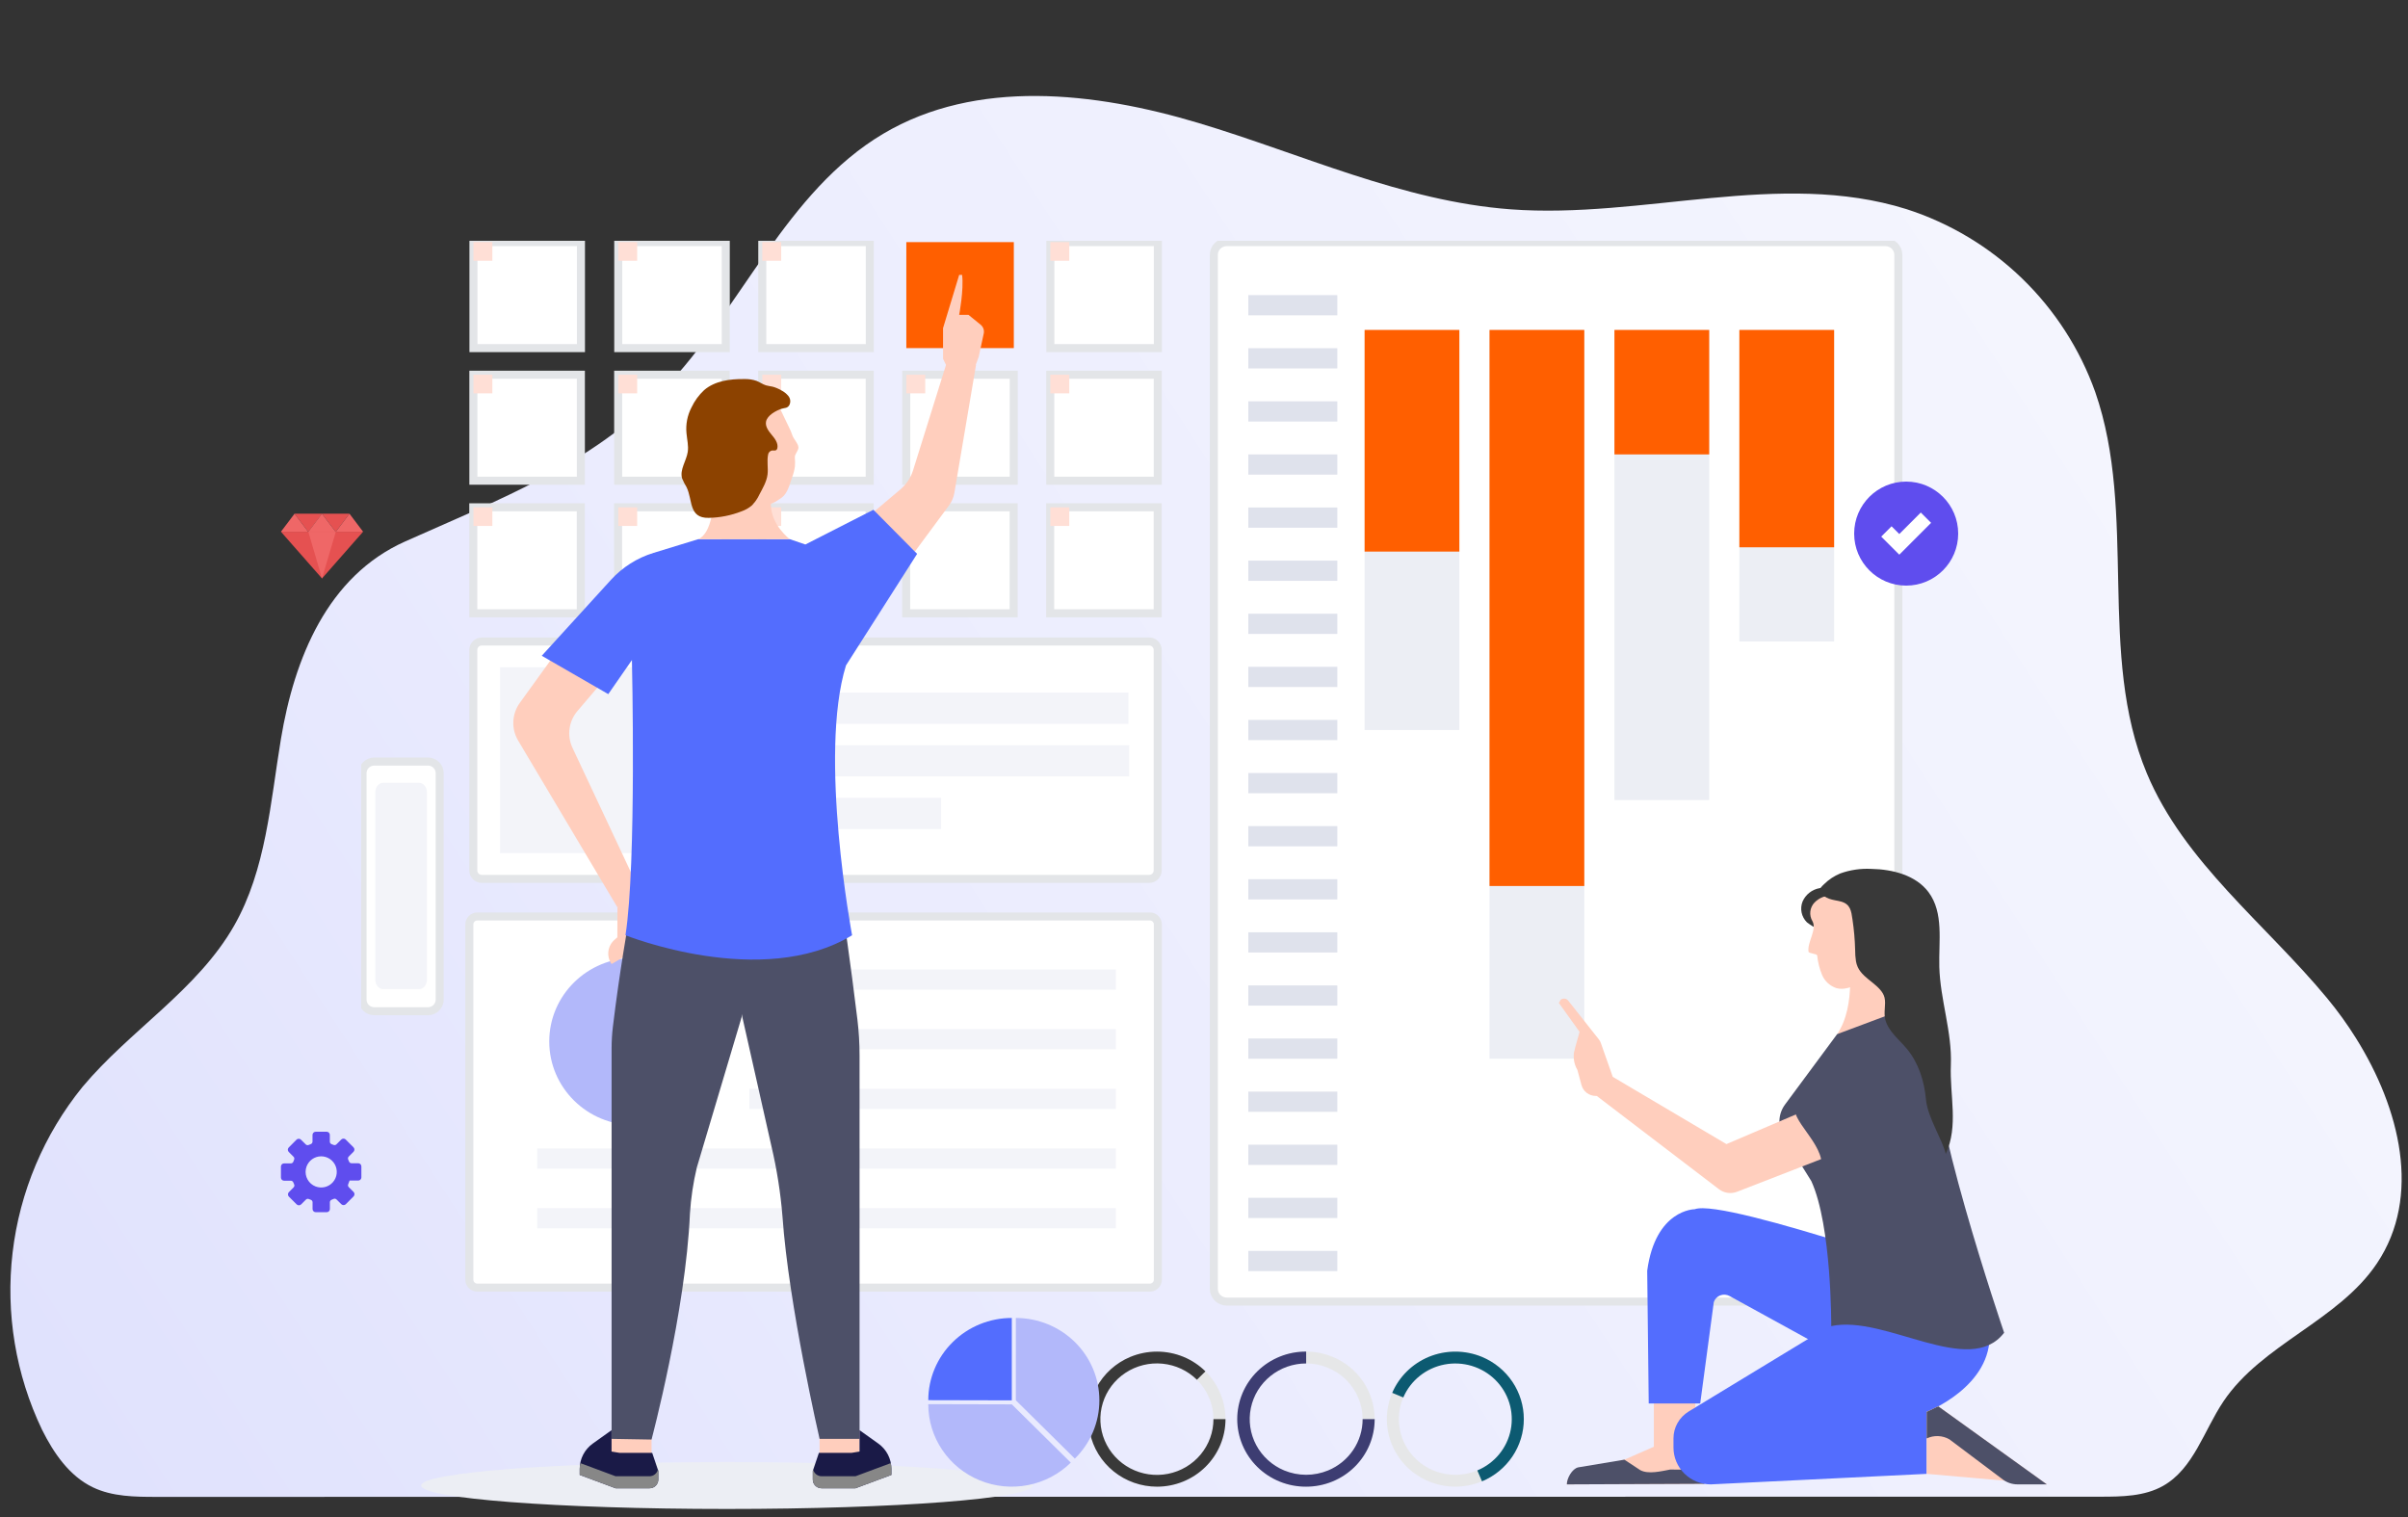 <svg width="300" height="189" viewBox="0 0 300 189" fill="none" xmlns="http://www.w3.org/2000/svg">
<rect x="0" y="0" width="300" height="189" fill="#333333" stroke="none"/>
<g clip-path="url(#clip0)">
<path d="M293.509 129.327C299.009 138.108 301.715 149.06 296.137 157.39C291.337 164.564 281.81 167.438 277 174.608C274.57 178.229 273.291 182.966 269.5 185.115C267.17 186.435 264.355 186.47 261.678 186.47L19.525 186.494C16.819 186.494 14.007 186.472 11.567 185.3C8.64 183.895 6.688 181.04 5.24 178.133C1.953 171.268 0.68 163.611 1.57 156.051C2.46 148.492 5.477 141.34 10.269 135.426C16.189 128.346 24.598 123.342 29.169 115.326C33.148 108.342 33.683 100.009 34.998 92.079C36.664 82.031 40.788 71.788 50.466 67.463C62.064 62.278 73.7 57.9 82.713 48.49C92.443 38.325 97.93 23.858 110.028 16.67C121.628 9.78 136.375 11.445 149.295 15.317C162.215 19.189 174.737 25.074 188.187 26.078C204.678 27.309 221.73 21.118 237.514 26.054C242.92 27.793 247.852 30.752 251.931 34.703C256.009 38.654 259.124 43.49 261.033 48.838C266.313 64.016 261.257 81.528 267.464 96.351C272.11 107.451 282.245 115.093 289.919 124.357C291.224 125.933 292.423 127.593 293.509 129.327V129.327Z" fill="url(#paint0_linear)"/>
<path d="M41.823 66.271L40.108 64H43.538L41.823 66.271Z" fill="#E55151"/>
<path d="M38.411 66.271L36.697 64H40.126L38.411 66.271Z" fill="#E55151"/>
<path d="M40.117 72.067L35 66.247H45.235L40.117 72.067Z" fill="#E55151"/>
<path d="M40.117 72.067L38.411 66.247H41.841L40.117 72.067Z" fill="#EF6767"/>
<path d="M36.697 64L35 66.247H38.394L36.697 64Z" fill="#EF6767"/>
<path d="M40.108 64L38.411 66.247H41.805L40.108 64Z" fill="#EF6767"/>
<path d="M43.538 64L41.841 66.247H45.235L43.538 64Z" fill="#EF6767"/>
<g clip-path="url(#clip1)">
<path d="M90.556 188C111.59 188 128.64 186.691 128.64 185.076C128.64 183.461 111.59 182.152 90.556 182.152C69.523 182.152 52.472 183.461 52.472 185.076C52.472 186.691 69.523 188 90.556 188Z" fill="#ECEEF4"/>
<path d="M90.419 30.165H77.025V43.37H90.419V30.165Z" fill="white" stroke="#E3E5E8" stroke-miterlimit="10"/>
<path d="M79.381 30.165H77.025V32.488H79.381V30.165Z" fill="#FFDFD6"/>
<path d="M108.363 30.165H94.969V43.37H108.363V30.165Z" fill="white" stroke="#E3E5E8" stroke-miterlimit="10"/>
<path d="M97.325 30.165H94.969V32.488H97.325V30.165Z" fill="#FFDFD6"/>
<path d="M126.307 30.165H112.914V43.37H126.307V30.165Z" fill="#FF5F00"/>
<path d="M144.251 30.165H130.857V43.37H144.251V30.165Z" fill="white" stroke="#E3E5E8" stroke-miterlimit="10"/>
<path d="M90.408 46.685H77.015V59.89H90.408V46.685Z" fill="white" stroke="#E3E5E8" stroke-miterlimit="10"/>
<path d="M108.352 46.685H94.959V59.89H108.352V46.685Z" fill="white" stroke="#E3E5E8" stroke-miterlimit="10"/>
<path d="M126.296 46.685H112.903V59.89H126.296V46.685Z" fill="white" stroke="#E3E5E8" stroke-miterlimit="10"/>
<path d="M144.241 46.685H130.847V59.89H144.241V46.685Z" fill="white" stroke="#E3E5E8" stroke-miterlimit="10"/>
<path d="M90.398 63.204H77.004V76.409H90.398V63.204Z" fill="white" stroke="#E3E5E8" stroke-miterlimit="10"/>
<path d="M72.378 30.165H58.985V43.37H72.378V30.165Z" fill="white" stroke="#E3E5E8" stroke-miterlimit="10"/>
<path d="M72.368 46.685H58.975V59.89H72.368V46.685Z" fill="white" stroke="#E3E5E8" stroke-miterlimit="10"/>
<path d="M72.357 63.204H58.964V76.409H72.357V63.204Z" fill="white" stroke="#E3E5E8" stroke-miterlimit="10"/>
<path d="M108.342 63.204H94.948V76.409H108.342V63.204Z" fill="white" stroke="#E3E5E8" stroke-miterlimit="10"/>
<path d="M126.286 63.204H112.893V76.409H126.286V63.204Z" fill="white" stroke="#E3E5E8" stroke-miterlimit="10"/>
<path d="M144.23 63.204H130.836V76.409H144.23V63.204Z" fill="white" stroke="#E3E5E8" stroke-miterlimit="10"/>
<path d="M61.34 30.165H58.985V32.488H61.34V30.165Z" fill="#FFDFD6"/>
<path d="M133.213 30.165H130.857V32.488H133.213V30.165Z" fill="#FFDFD6"/>
<path d="M79.381 46.685H77.025V49.007H79.381V46.685Z" fill="#FFDFD6"/>
<path d="M97.325 46.685H94.969V49.007H97.325V46.685Z" fill="#FFDFD6"/>
<path d="M61.34 46.685H58.985V49.007H61.34V46.685Z" fill="#FFDFD6"/>
<path d="M133.213 46.685H130.857V49.007H133.213V46.685Z" fill="#FFDFD6"/>
<path d="M115.269 46.685H112.914V49.007H115.269V46.685Z" fill="#FFDFD6"/>
<path d="M79.381 63.204H77.025V65.526H79.381V63.204Z" fill="#FFDFD6"/>
<path d="M97.325 63.204H94.969V65.526H97.325V63.204Z" fill="#FFDFD6"/>
<path d="M61.34 63.204H58.985V65.526H61.34V63.204Z" fill="#FFDFD6"/>
<path d="M133.213 63.204H130.857V65.526H133.213V63.204Z" fill="#FFDFD6"/>
<path d="M115.269 63.204H112.914V65.526H115.269V63.204Z" fill="#FFDFD6"/>
<path d="M234.894 30.165H152.835C151.946 30.165 151.225 30.875 151.225 31.752V160.574C151.225 161.451 151.946 162.161 152.835 162.161H234.894C235.782 162.161 236.503 161.451 236.503 160.574V31.752C236.503 30.875 235.782 30.165 234.894 30.165Z" fill="white" stroke="#E3E5E8" stroke-miterlimit="10"/>
<path d="M166.61 36.768H155.519V39.286H166.61V36.768Z" fill="#DFE2EC"/>
<path d="M181.815 41.107H170.009V90.951H181.815V41.107Z" fill="#ECEEF4"/>
<path d="M197.378 41.107H185.572V131.903H197.378V41.107Z" fill="#ECEEF4"/>
<path d="M197.378 41.107H185.572V110.385H197.378V41.107Z" fill="#FF5F00"/>
<path d="M212.941 41.107H201.135V99.674H212.941V41.107Z" fill="#ECEEF4"/>
<path d="M212.941 41.107H201.135V56.614H212.941V41.107Z" fill="#FF5F00"/>
<path d="M228.504 41.107H216.698V79.922H228.504V41.107Z" fill="#ECEEF4"/>
<path d="M228.504 41.107H216.698V68.186H228.504V41.107Z" fill="#FF5F00"/>
<path d="M181.815 41.107H170.009V68.721H181.815V41.107Z" fill="#FF5F00"/>
<path d="M166.61 43.383H155.519V45.901H166.61V43.383Z" fill="#DFE2EC"/>
<path d="M166.61 49.999H155.519V52.517H166.61V49.999Z" fill="#DFE2EC"/>
<path d="M166.61 56.614H155.519V59.133H166.61V56.614Z" fill="#DFE2EC"/>
<path d="M166.61 63.23H155.519V65.748H166.61V63.23Z" fill="#DFE2EC"/>
<path d="M166.61 69.845H155.519V72.364H166.61V69.845Z" fill="#DFE2EC"/>
<path d="M166.61 76.461H155.519V78.979H166.61V76.461Z" fill="#DFE2EC"/>
<path d="M166.61 83.076H155.519V85.595H166.61V83.076Z" fill="#DFE2EC"/>
<path d="M166.61 89.692H155.519V92.21H166.61V89.692Z" fill="#DFE2EC"/>
<path d="M166.61 96.307H155.519V98.826H166.61V96.307Z" fill="#DFE2EC"/>
<path d="M166.61 102.923H155.519V105.441H166.61V102.923Z" fill="#DFE2EC"/>
<path d="M166.61 109.538H155.519V112.057H166.61V109.538Z" fill="#DFE2EC"/>
<path d="M166.61 116.154H155.519V118.672H166.61V116.154Z" fill="#DFE2EC"/>
<path d="M166.61 122.769H155.519V125.288H166.61V122.769Z" fill="#DFE2EC"/>
<path d="M166.61 129.385H155.519V131.903H166.61V129.385Z" fill="#DFE2EC"/>
<path d="M166.61 136H155.519V138.519H166.61V136Z" fill="#DFE2EC"/>
<path d="M166.61 142.616H155.519V145.134H166.61V142.616Z" fill="#DFE2EC"/>
<path d="M166.61 149.231H155.519V151.75H166.61V149.231Z" fill="#DFE2EC"/>
<path d="M166.61 155.847H155.519V158.365H166.61V155.847Z" fill="#DFE2EC"/>
<path d="M143.249 114.178H59.475C58.922 114.178 58.473 114.621 58.473 115.166V159.434C58.473 159.98 58.922 160.423 59.475 160.423H143.249C143.802 160.423 144.251 159.98 144.251 159.434V115.166C144.251 114.621 143.802 114.178 143.249 114.178Z" fill="white" stroke="#E3E5E8" stroke-miterlimit="10"/>
<path d="M139.024 120.781H93.356V123.299H139.024V120.781Z" fill="#F3F4F9"/>
<path d="M139.024 128.215H93.356V130.733H139.024V128.215Z" fill="#F3F4F9"/>
<path d="M139.024 135.648H93.356V138.167H139.024V135.648Z" fill="#F3F4F9"/>
<path d="M139.024 143.083H66.922V145.601H139.024V143.083Z" fill="#F3F4F9"/>
<path d="M139.024 150.516H66.922V153.035H139.024V150.516Z" fill="#F3F4F9"/>
<path d="M78.996 140.175C84.833 140.175 89.564 135.51 89.564 129.756C89.564 124.002 84.833 119.337 78.996 119.337C73.16 119.337 68.429 124.002 68.429 129.756C68.429 135.51 73.16 140.175 78.996 140.175Z" fill="#B2B8FA"/>
<path d="M206.045 180.247L202.373 181.857L196.502 183.339C196.134 183.42 195.805 183.623 195.569 183.913C195.334 184.203 195.206 184.564 195.206 184.936V184.936L212.34 184.864L211.92 181.902L209.472 180.247H206.045V180.247Z" fill="#FFCEBD"/>
<path d="M204.354 183.162L202.373 181.857L196.622 182.815C195.864 182.983 195.205 184.17 195.205 184.936L212.34 184.863L211.92 181.902L210.521 183.108L208.079 183.088C206.951 183.298 205.363 183.705 204.354 183.162Z" fill="#4D5068"/>
<path d="M211.212 181.902L206.045 180.613V173.589H211.212V181.902Z" fill="#FFCEBD"/>
<path d="M247.679 160.877C247.679 160.877 214.947 149.21 211.135 150.655C211.135 150.655 206.254 150.65 205.216 158.313L205.405 174.854H211.821L213.513 162.226C213.575 162.037 213.678 161.864 213.816 161.719C213.954 161.575 214.123 161.462 214.311 161.389C214.498 161.316 214.7 161.285 214.901 161.299C215.102 161.312 215.297 161.369 215.473 161.466L235.255 172.332L247.679 160.877Z" fill="#536DFE"/>
<path d="M230.173 163.836L210.382 175.857C209.804 176.209 209.327 176.7 208.996 177.284C208.665 177.868 208.491 178.526 208.491 179.196V180.35C208.491 181.566 208.981 182.733 209.853 183.593C210.726 184.453 211.909 184.936 213.142 184.936L240.032 183.625V175.903C240.032 175.903 248.274 172.739 247.865 165.973L230.173 163.836Z" fill="#536DFE"/>
<path d="M241.479 175.216L255 184.936L240.034 183.625V175.903L241.479 175.216Z" fill="#FFCEBD"/>
<path d="M241.479 175.216L240.034 175.903V179.212C240.479 179.001 240.97 178.9 241.464 178.92C241.957 178.939 242.438 179.078 242.865 179.323L249.52 184.324C250.047 184.721 250.692 184.935 251.355 184.935H255.002L241.479 175.216Z" fill="#4D5068"/>
<path d="M230.276 119.202C230.276 119.202 231.34 125.258 228.879 128.844L237.587 128.049L234.107 117.131L230.276 119.202Z" fill="#FFCEBD"/>
<path d="M235.018 118.892C234.867 118.203 234.616 117.539 234.272 116.92C233.323 114.996 232.305 112.99 230.539 111.745C229.763 111.197 228.866 110.816 228.16 110.183L227.647 110.491L226.702 110.652C226.234 110.734 225.794 110.929 225.422 111.221C225.05 111.513 224.758 111.892 224.572 112.323C224.398 112.759 224.357 113.236 224.453 113.695C224.549 114.154 224.779 114.576 225.113 114.909C225.564 115.261 226.057 115.556 226.581 115.787C227.661 116.382 228.543 117.273 229.119 118.353C229.301 118.749 229.511 119.133 229.746 119.5C230.538 120.589 231.997 120.932 233.327 121.197C233.574 121.268 233.836 121.275 234.087 121.218C234.271 121.152 234.433 121.037 234.555 120.886C234.773 120.605 234.927 120.282 235.007 119.938C235.086 119.594 235.09 119.238 235.018 118.892V118.892Z" fill="#393939"/>
<path d="M234.763 115.373C233.787 114.287 232.745 113.26 231.644 112.297C231.346 111.983 230.97 111.752 230.553 111.626C230.136 111.501 229.693 111.486 229.268 111.583C228.987 111.616 228.702 111.616 228.421 111.583C227.987 111.541 227.55 111.597 227.142 111.745C226.734 111.894 226.365 112.132 226.063 112.441V112.441C225.771 112.748 225.587 113.141 225.54 113.559C225.492 113.978 225.584 114.401 225.8 114.764C226.391 115.84 225.138 117.368 225.313 118.566C225.347 118.801 226.359 118.812 226.395 119.046C226.478 119.877 226.683 120.692 227.004 121.466C227.167 121.852 227.412 122.199 227.723 122.483C228.034 122.768 228.403 122.983 228.806 123.115C229.726 123.361 230.698 122.995 231.533 122.542C232.711 121.903 233.777 121.083 234.691 120.112C235.459 119.296 236.151 118.225 235.907 117.139C235.753 116.447 235.249 115.893 234.763 115.373Z" fill="#FFCEBD"/>
<path d="M241.348 130.795C239.532 136.321 249.685 166.043 249.685 166.043C245.349 171.697 234.888 163.766 228.145 165.215C228.145 165.215 228.216 152.735 225.663 147.15L222.227 141.63C221.847 141.019 221.659 140.31 221.688 139.594C221.717 138.878 221.962 138.187 222.39 137.608L228.879 128.843L238.173 125.365C238.553 125.223 238.969 125.201 239.362 125.302C239.755 125.404 240.107 125.623 240.368 125.931V125.931C240.935 126.594 241.322 127.388 241.494 128.239C241.665 129.089 241.615 129.969 241.348 130.795V130.795Z" fill="#4D5068"/>
<path d="M243.048 132.675C243.211 128.568 241.717 124.557 241.608 120.449C241.523 117.259 242.184 113.719 240.265 111.152C238.681 109.032 235.788 108.302 233.118 108.253C231.811 108.186 230.504 108.378 229.274 108.818C228.52 109.13 227.835 109.583 227.257 110.153C226.945 110.457 226.601 110.738 226.752 111.146C226.888 111.512 227.534 111.839 227.874 111.969C228.356 112.151 228.882 112.188 229.378 112.328C230.557 112.663 230.637 113.518 230.794 114.575C230.979 115.813 231.088 117.061 231.121 118.312C231.118 118.802 231.154 119.293 231.228 119.778C231.272 120.02 231.345 120.256 231.445 120.482C231.822 121.31 232.606 121.873 233.317 122.45C233.891 122.916 234.617 123.543 234.787 124.298C234.984 125.174 234.64 126.123 234.881 127.038C235.269 128.513 236.609 129.514 237.587 130.695C239.042 132.453 239.739 134.726 239.946 136.986C240.153 139.246 242.039 142.048 242.412 143.777C244.027 140.227 242.894 136.561 243.048 132.675Z" fill="#393939"/>
<path d="M195.369 124.661L199.202 129.506C199.302 129.632 199.379 129.773 199.432 129.923L200.926 134.161L215.088 142.54L232.697 135.023C233.452 134.7 234.302 134.662 235.085 134.916C235.867 135.169 236.528 135.697 236.943 136.399V136.399C237.187 136.812 237.337 137.272 237.384 137.748C237.431 138.224 237.372 138.705 237.213 139.157C237.054 139.608 236.798 140.021 236.462 140.366C236.126 140.711 235.719 140.98 235.268 141.156L216.413 148.479C216.041 148.624 215.638 148.67 215.242 148.615C214.847 148.559 214.473 148.403 214.157 148.162L198.933 136.541H198.817C198.409 136.541 198.013 136.408 197.689 136.163C197.366 135.918 197.134 135.574 197.029 135.185L196.52 133.3C196.14 132.651 195.989 131.896 196.09 131.153C196.257 130.328 196.783 128.686 196.786 128.552L194.212 124.956L194.429 124.567C194.496 124.51 194.574 124.468 194.659 124.442C194.743 124.416 194.832 124.407 194.92 124.416C195.007 124.424 195.093 124.451 195.17 124.493C195.247 124.535 195.315 124.592 195.369 124.661V124.661Z" fill="#FFCEBD"/>
<path d="M237.923 135.727C237.478 134.974 236.768 134.408 235.928 134.136C235.088 133.864 234.177 133.905 233.365 134.251L223.695 137.536C222.788 139.494 227.318 142.421 226.947 145.529L236.126 140.833C236.61 140.645 237.048 140.356 237.408 139.985C237.768 139.615 238.043 139.172 238.213 138.687C238.384 138.202 238.446 137.687 238.396 137.176C238.346 136.665 238.184 136.171 237.923 135.727V135.727Z" fill="#4D5068"/>
<path d="M143.165 79.922H60.029C59.441 79.922 58.964 80.392 58.964 80.972V108.448C58.964 109.028 59.441 109.498 60.029 109.498H143.165C143.753 109.498 144.23 109.028 144.23 108.448V80.972C144.23 80.392 143.753 79.922 143.165 79.922Z" fill="white" stroke="#E3E5E8" stroke-miterlimit="10"/>
<path d="M86.341 83.132H62.297V106.288H86.341V83.132Z" fill="#F3F4F9"/>
<path d="M140.588 86.294H89.626V90.182H140.588V86.294Z" fill="#F3F4F9"/>
<path d="M140.684 92.846H89.721V96.734H140.684V92.846Z" fill="#F3F4F9"/>
<path d="M117.254 99.398H89.817V103.285H117.254V99.398Z" fill="#F3F4F9"/>
<path d="M144.144 185.221C142.456 185.221 140.806 184.727 139.402 183.803C137.999 182.878 136.905 181.564 136.259 180.026C135.613 178.489 135.444 176.797 135.773 175.165C136.102 173.532 136.915 172.033 138.109 170.856C139.302 169.679 140.823 168.878 142.479 168.553C144.134 168.229 145.85 168.395 147.41 169.032C148.969 169.669 150.302 170.748 151.24 172.131C152.178 173.515 152.678 175.142 152.678 176.806C152.675 179.037 151.775 181.176 150.176 182.753C148.576 184.331 146.406 185.218 144.144 185.221V185.221ZM144.144 169.869C142.752 169.869 141.391 170.275 140.234 171.038C139.077 171.8 138.175 172.884 137.643 174.151C137.11 175.419 136.971 176.814 137.242 178.16C137.514 179.505 138.184 180.741 139.168 181.712C140.152 182.682 141.406 183.343 142.771 183.61C144.136 183.878 145.551 183.741 146.836 183.216C148.122 182.691 149.221 181.801 149.994 180.66C150.767 179.52 151.18 178.178 151.18 176.806C151.178 174.967 150.436 173.204 149.117 171.903C147.798 170.602 146.009 169.871 144.144 169.869V169.869Z" fill="#E6E7E8"/>
<path d="M162.728 185.221C161.04 185.221 159.39 184.727 157.987 183.803C156.583 182.878 155.489 181.564 154.843 180.026C154.197 178.489 154.028 176.797 154.357 175.165C154.687 173.532 155.499 172.033 156.693 170.856C157.886 169.679 159.407 168.878 161.063 168.553C162.718 168.229 164.434 168.395 165.994 169.032C167.553 169.669 168.886 170.747 169.824 172.131C170.762 173.515 171.262 175.142 171.262 176.806C171.26 179.037 170.36 181.176 168.76 182.753C167.16 184.331 164.991 185.218 162.728 185.221V185.221ZM162.728 169.869C161.336 169.869 159.976 170.275 158.819 171.038C157.662 171.8 156.76 172.884 156.227 174.151C155.695 175.419 155.555 176.814 155.827 178.16C156.098 179.505 156.769 180.741 157.753 181.712C158.737 182.682 159.99 183.343 161.355 183.61C162.72 183.878 164.135 183.741 165.421 183.216C166.707 182.691 167.806 181.801 168.579 180.66C169.352 179.52 169.765 178.178 169.765 176.806C169.762 174.967 169.02 173.204 167.701 171.903C166.382 170.602 164.594 169.871 162.728 169.869V169.869Z" fill="#E6E7E8"/>
<path d="M181.312 185.221C179.624 185.221 177.974 184.727 176.571 183.803C175.167 182.878 174.073 181.564 173.427 180.026C172.781 178.489 172.612 176.797 172.942 175.165C173.271 173.532 174.084 172.033 175.277 170.856C176.471 169.679 177.992 168.878 179.647 168.553C181.303 168.229 183.019 168.395 184.578 169.032C186.137 169.669 187.47 170.748 188.408 172.131C189.346 173.515 189.846 175.142 189.846 176.806C189.844 179.037 188.944 181.176 187.344 182.753C185.744 184.331 183.575 185.218 181.312 185.221V185.221ZM181.312 169.869C179.92 169.869 178.56 170.275 177.403 171.038C176.246 171.8 175.344 172.884 174.811 174.151C174.279 175.419 174.139 176.814 174.411 178.16C174.682 179.505 175.352 180.741 176.336 181.712C177.321 182.682 178.574 183.343 179.939 183.61C181.304 183.878 182.719 183.741 184.005 183.216C185.291 182.691 186.389 181.801 187.163 180.66C187.936 179.52 188.349 178.178 188.349 176.806C188.346 174.967 187.604 173.204 186.285 171.903C184.966 170.602 183.178 169.871 181.312 169.869V169.869Z" fill="#E6E7E8"/>
<path d="M144.144 185.221C142.175 185.22 140.267 184.548 138.743 183.318C137.219 182.089 136.173 180.378 135.782 178.476C135.391 176.573 135.68 174.596 136.598 172.879C137.517 171.162 139.009 169.81 140.822 169.054C141.874 168.619 143.004 168.395 144.144 168.395C145.285 168.395 146.414 168.619 147.466 169.054C148.48 169.476 149.401 170.089 150.178 170.857L149.119 171.901C147.967 170.764 146.45 170.056 144.827 169.898C143.205 169.739 141.577 170.141 140.221 171.034C138.865 171.926 137.865 173.255 137.392 174.793C136.918 176.332 137.001 177.984 137.625 179.469C138.249 180.954 139.376 182.18 140.814 182.938C142.252 183.695 143.912 183.938 145.511 183.624C147.11 183.309 148.549 182.458 149.583 181.215C150.616 179.972 151.181 178.414 151.18 176.806H152.678C152.679 177.912 152.459 179.006 152.03 180.027C151.601 181.049 150.973 181.976 150.18 182.758C149.387 183.539 148.446 184.159 147.41 184.582C146.375 185.004 145.264 185.221 144.144 185.221V185.221Z" fill="#393939"/>
<path d="M162.728 185.221C161.603 185.228 160.487 185.015 159.446 184.595C158.404 184.176 157.457 183.557 156.659 182.775C155.861 181.993 155.227 181.063 154.795 180.039C154.363 179.014 154.14 177.916 154.14 176.806C154.14 175.697 154.363 174.598 154.795 173.574C155.227 172.55 155.861 171.62 156.659 170.838C157.457 170.056 158.404 169.437 159.446 169.017C160.487 168.598 161.603 168.385 162.728 168.392V169.869C161.105 169.87 159.532 170.425 158.276 171.438C157.02 172.452 156.157 173.862 155.835 175.431C155.513 176.999 155.75 178.629 156.507 180.045C157.264 181.461 158.494 182.575 159.989 183.199C160.856 183.557 161.787 183.742 162.728 183.742C163.668 183.742 164.599 183.557 165.466 183.199C166.741 182.669 167.829 181.779 168.594 180.642C169.358 179.505 169.766 178.171 169.764 176.807H171.262C171.263 177.912 171.043 179.006 170.614 180.027C170.185 181.048 169.557 181.976 168.764 182.758C167.971 183.539 167.03 184.159 165.995 184.581C164.959 185.004 163.849 185.221 162.728 185.221V185.221Z" fill="#3D3D72"/>
<path d="M184.635 184.559L184.051 183.199C185.113 182.756 186.047 182.063 186.774 181.18C187.5 180.298 187.995 179.253 188.215 178.137C188.436 177.022 188.375 175.87 188.038 174.783C187.702 173.696 187.099 172.708 186.284 171.904C185.469 171.101 184.467 170.507 183.364 170.175C182.262 169.843 181.094 169.783 179.962 170C178.831 170.218 177.771 170.706 176.876 171.422C175.981 172.138 175.278 173.059 174.829 174.106L173.449 173.531C174.317 171.514 175.945 169.909 177.991 169.054C179.043 168.62 180.172 168.396 181.313 168.396C182.454 168.396 183.583 168.62 184.635 169.054C186.18 169.699 187.497 170.778 188.424 172.157C189.35 173.536 189.844 175.153 189.844 176.807C189.844 178.461 189.35 180.078 188.424 181.456C187.497 182.835 186.179 183.914 184.635 184.559V184.559Z" fill="#0C5A71"/>
<path d="M53.313 94.88H46.632C45.823 94.88 45.167 95.526 45.167 96.324V124.544C45.167 125.341 45.823 125.988 46.632 125.988H53.313C54.122 125.988 54.778 125.341 54.778 124.544V96.324C54.778 95.526 54.122 94.88 53.313 94.88Z" fill="white" stroke="#E3E5E8" stroke-miterlimit="10"/>
<path d="M92.701 52.188C92.802 51.756 92.998 51.351 93.277 51.002C93.555 50.654 93.909 50.37 94.312 50.173L93.213 49.282C93.695 49.288 94.174 49.355 94.639 49.482C95.093 49.642 95.533 49.838 95.956 50.068C96.605 50.384 96.952 50.435 97.277 51.112L98.305 53.25C98.464 53.56 98.599 53.882 98.709 54.212C98.858 54.7 99.434 55.213 99.47 55.721C99.501 56.144 98.992 56.567 99.022 56.99C99.06 57.367 99.065 57.746 99.035 58.123C98.966 58.597 98.844 59.062 98.671 59.509C98.393 60.316 98.118 61.476 97.39 61.998C96.618 62.553 95.78 63.037 94.795 63.041C94.579 63.056 94.364 63.006 94.178 62.899C94.011 62.766 93.883 62.593 93.807 62.395C92.697 60.062 92.597 57.403 92.516 54.827C92.444 53.943 92.506 53.054 92.701 52.188V52.188Z" fill="#FFCEBD"/>
<path d="M113.98 68.721L118.229 62.975C118.575 62.507 118.806 61.966 118.902 61.395L121.598 45.462H117.858L113.756 58.594C113.465 59.523 112.913 60.352 112.164 60.985L108.814 63.812L113.98 68.721Z" fill="#FFCEBD"/>
<path d="M69.064 81.611L64.764 87.564C64.273 88.244 63.991 89.051 63.954 89.886C63.916 90.721 64.125 91.549 64.554 92.27L76.926 113.055L79.318 110.196L71.321 93.163C70.973 92.421 70.846 91.596 70.956 90.786C71.065 89.975 71.407 89.212 71.94 88.585L75.647 84.234L69.064 81.611Z" fill="#FFCEBD"/>
<path d="M78.869 109.24L80.838 113.056V117.388L76.196 120.11C75.87 119.648 75.728 119.085 75.797 118.526C75.865 117.968 76.139 117.454 76.567 117.082L76.913 116.78L76.926 113.055L78.869 109.24Z" fill="#FFCEBD"/>
<path d="M81.17 178.182H76.19V182.291H81.17V178.182Z" fill="#FFCEBD"/>
<path d="M77.203 181.011H81.254L82.014 183.258V184.34C82.014 184.627 81.898 184.902 81.693 185.105C81.487 185.308 81.208 185.422 80.917 185.422H76.697L72.223 183.757V182.996C72.223 182.382 72.371 181.776 72.655 181.229C72.938 180.681 73.35 180.208 73.855 179.848L76.19 178.182V180.845L77.203 181.011Z" fill="#1A1A47"/>
<path d="M80.917 183.924H76.697L72.309 182.291C72.259 182.523 72.23 182.759 72.224 182.996V183.757L76.697 185.422H80.918C81.209 185.422 81.488 185.308 81.693 185.105C81.899 184.902 82.015 184.627 82.015 184.34V183.258L81.962 183.101C81.906 183.334 81.773 183.542 81.584 183.691C81.394 183.84 81.159 183.922 80.917 183.924V183.924Z" fill="#878787"/>
<path d="M102.106 182.291H107.086V178.182H102.106V182.291Z" fill="#FFCEBD"/>
<path d="M104.929 112.979C104.929 112.979 105.992 120.123 106.82 127.025C106.999 128.521 107.088 130.027 107.088 131.534V179.264H102.108C102.108 179.264 98.26 162.637 97.484 151.553C97.248 148.615 96.79 145.698 96.114 142.827L90.883 119.61V113.929L104.929 112.979Z" fill="#4D5068"/>
<path d="M78.308 114.803C78.308 114.803 77.191 120.966 76.356 127.929C76.25 128.808 76.197 129.692 76.196 130.577V179.264L81.17 179.351C81.17 179.351 85.43 163.384 85.955 151.2C86.078 149.265 86.365 147.344 86.814 145.456L92.4 126.707V113.929L78.308 114.803Z" fill="#4D5068"/>
<path d="M106.073 181.011H102.022L101.263 183.258V184.34C101.263 184.627 101.378 184.902 101.584 185.105C101.79 185.308 102.069 185.422 102.36 185.422H106.58L111.053 183.757V182.996C111.053 182.382 110.905 181.776 110.622 181.229C110.338 180.681 109.927 180.208 109.422 179.848L107.086 178.182V180.845L106.073 181.011Z" fill="#1A1A47"/>
<path d="M102.36 183.924H106.58L110.968 182.291C111.018 182.523 111.047 182.759 111.053 182.996V183.757L106.58 185.422H102.36C102.069 185.422 101.79 185.308 101.584 185.105C101.378 184.902 101.263 184.627 101.263 184.34V183.258L101.316 183.101C101.371 183.334 101.504 183.541 101.693 183.691C101.883 183.84 102.117 183.922 102.36 183.924Z" fill="#878787"/>
<path d="M86.999 67.173L81.423 68.882C79.385 69.506 77.555 70.662 76.129 72.228L67.496 81.701L75.781 86.479L78.728 82.235C78.728 82.235 79.319 107.699 77.925 116.52C77.925 116.52 94.932 123.343 106.157 116.52C106.157 116.52 101.938 94.051 105.398 82.901L114.26 69.004L108.813 63.512L100.335 67.838L98.394 67.173H86.999V67.173Z" fill="#536DFE"/>
<path d="M121.934 44.447L122.559 41.554C122.602 41.352 122.589 41.142 122.519 40.947C122.45 40.752 122.328 40.58 122.166 40.449L120.652 39.222H119.499C119.499 39.222 120.096 36.097 119.863 34.249H119.499L117.489 40.884V44.7L118.151 46.086H121.336L121.934 44.447Z" fill="#FFCEBD"/>
<path d="M98.394 67.173C98.394 67.173 96.031 65.425 96.031 62.763H88.856C88.856 62.763 88.715 66.424 86.999 67.173H98.394Z" fill="#FFCEBD"/>
<path d="M85.683 56.302C85.8 55.53 85.593 54.751 85.526 53.972C85.418 52.868 85.632 51.757 86.145 50.77C86.528 49.954 87.065 49.217 87.728 48.599C89.058 47.458 90.943 47.205 92.705 47.226C93.243 47.206 93.779 47.287 94.287 47.464C94.677 47.623 95.023 47.884 95.426 48.008C95.694 48.091 95.977 48.11 96.249 48.173C96.619 48.272 96.973 48.421 97.302 48.615C97.662 48.789 97.979 49.039 98.229 49.348C98.359 49.513 98.437 49.712 98.451 49.921C98.466 50.13 98.417 50.338 98.31 50.518C98.067 50.875 97.764 50.806 97.404 50.919C96.695 51.142 95.581 51.744 95.435 52.536C95.324 53.14 95.746 53.7 96.143 54.174C96.54 54.647 96.962 55.207 96.852 55.811C96.841 55.908 96.795 55.999 96.722 56.066C96.571 56.185 96.348 56.101 96.156 56.132C96.038 56.161 95.93 56.224 95.848 56.314C95.766 56.403 95.712 56.514 95.693 56.634C95.524 57.463 95.723 58.293 95.624 59.112C95.519 59.992 95.022 60.829 94.613 61.604C94.381 62.11 94.063 62.573 93.672 62.973C93.29 63.295 92.851 63.545 92.377 63.709C91.073 64.219 89.688 64.493 88.286 64.519C85.777 64.564 86.32 62.304 85.538 60.702C85.324 60.354 85.139 59.99 84.983 59.613C84.652 58.516 85.51 57.434 85.683 56.302Z" fill="#8C4200"/>
<path d="M126.56 164.202V174.461L126.565 174.467L133.908 181.726C134.875 180.777 135.642 179.65 136.167 178.409C136.691 177.167 136.962 175.836 136.964 174.491C136.964 174.481 136.964 174.471 136.964 174.461C136.964 171.74 135.868 169.131 133.917 167.207C131.966 165.283 129.319 164.202 126.56 164.202V164.202Z" fill="#B2B8FA"/>
<path d="M118.707 167.198C117.738 168.147 116.97 169.276 116.445 170.519C115.92 171.763 115.65 173.096 115.649 174.443L126.055 174.467V164.202C124.691 164.2 123.339 164.464 122.078 164.978C120.817 165.492 119.671 166.246 118.707 167.198V167.198Z" fill="#536DFE"/>
<path d="M126.059 174.966H126.054L115.648 174.941C115.648 174.948 115.648 174.954 115.648 174.96C115.648 176.989 116.257 178.971 117.4 180.658C118.542 182.345 120.166 183.66 122.066 184.437C123.965 185.215 126.057 185.419 128.074 185.026C130.092 184.632 131.947 183.657 133.403 182.225L126.059 174.966Z" fill="#B2B8FA"/>
<path d="M46.752 98.722V122.042C46.752 122.702 47.191 123.236 47.733 123.236H52.212C52.754 123.236 53.194 122.701 53.194 122.042V98.722C53.194 98.062 52.754 97.529 52.212 97.529H47.733C47.191 97.528 46.752 98.063 46.752 98.722Z" fill="#F3F4F9"/>
<path d="M237.48 72.96C241.059 72.96 243.96 70.059 243.96 66.48C243.96 62.901 241.059 60 237.48 60C233.901 60 231 62.901 231 66.48C231 70.059 233.901 72.96 237.48 72.96Z" fill="#5F4DEE"/>
<path d="M236.623 69.106L234.372 66.855L235.658 65.569L236.623 66.534L239.301 63.854L240.587 65.14L236.623 69.106Z" fill="white"/>
</g>
<path d="M43.554 147.083H44.629C44.733 147.083 44.833 147.041 44.907 146.967C44.981 146.893 45.022 146.793 45.022 146.689V145.318C45.022 145.214 44.98 145.114 44.906 145.04C44.832 144.966 44.732 144.925 44.628 144.925H43.79C43.722 144.924 43.657 144.903 43.601 144.863C43.546 144.824 43.505 144.769 43.482 144.705C43.452 144.626 43.419 144.549 43.382 144.473C43.352 144.411 43.342 144.341 43.354 144.273C43.365 144.205 43.398 144.143 43.447 144.094L44.041 143.499C44.115 143.425 44.156 143.325 44.156 143.221C44.156 143.116 44.115 143.016 44.041 142.942L43.071 141.973C42.997 141.899 42.897 141.858 42.792 141.858C42.688 141.858 42.588 141.899 42.514 141.973L41.914 142.573C41.868 142.619 41.809 142.65 41.745 142.663C41.681 142.675 41.615 142.668 41.555 142.642C41.469 142.605 41.377 142.568 41.298 142.542C41.238 142.518 41.186 142.477 41.149 142.424C41.112 142.37 41.092 142.307 41.092 142.242V141.394C41.092 141.342 41.082 141.291 41.062 141.243C41.042 141.195 41.013 141.152 40.977 141.115C40.94 141.079 40.897 141.05 40.849 141.03C40.801 141.01 40.75 141 40.698 141H39.328C39.276 141 39.225 141.01 39.177 141.03C39.129 141.05 39.086 141.079 39.049 141.115C39.013 141.152 38.984 141.195 38.964 141.243C38.944 141.291 38.934 141.342 38.934 141.394V142.235C38.933 142.303 38.912 142.368 38.872 142.424C38.833 142.479 38.778 142.52 38.714 142.543C38.632 142.574 38.551 142.607 38.47 142.643C38.409 142.673 38.34 142.683 38.273 142.672C38.207 142.661 38.145 142.63 38.096 142.583L37.496 141.99C37.422 141.916 37.322 141.875 37.218 141.875C37.113 141.875 37.013 141.916 36.939 141.99L35.973 142.962C35.899 143.036 35.858 143.136 35.858 143.241C35.858 143.345 35.899 143.445 35.973 143.519L36.573 144.119C36.619 144.165 36.651 144.224 36.663 144.288C36.676 144.352 36.669 144.418 36.643 144.478C36.607 144.564 36.57 144.656 36.543 144.736C36.52 144.797 36.478 144.849 36.425 144.886C36.371 144.923 36.308 144.943 36.243 144.943H35.393C35.341 144.943 35.29 144.953 35.242 144.973C35.194 144.993 35.151 145.022 35.115 145.059C35.078 145.096 35.049 145.139 35.03 145.187C35.01 145.235 35 145.286 35 145.338V146.709C35 146.761 35.011 146.812 35.03 146.86C35.05 146.907 35.079 146.951 35.116 146.987C35.153 147.024 35.196 147.053 35.244 147.072C35.292 147.092 35.343 147.102 35.395 147.102H36.236C36.304 147.103 36.369 147.124 36.424 147.164C36.48 147.203 36.521 147.258 36.544 147.322C36.574 147.401 36.607 147.478 36.644 147.554C36.673 147.615 36.683 147.684 36.672 147.751C36.661 147.817 36.63 147.879 36.583 147.928L35.989 148.528C35.915 148.602 35.874 148.702 35.874 148.807C35.874 148.911 35.915 149.011 35.989 149.085L36.96 150.052C37.034 150.126 37.134 150.167 37.239 150.167C37.343 150.167 37.443 150.126 37.517 150.052L38.117 149.452C38.163 149.406 38.222 149.375 38.286 149.362C38.35 149.35 38.416 149.357 38.476 149.383C38.561 149.419 38.654 149.456 38.733 149.483C38.794 149.506 38.846 149.548 38.883 149.601C38.92 149.655 38.94 149.718 38.94 149.783V150.633C38.94 150.685 38.95 150.736 38.97 150.784C38.99 150.831 39.019 150.875 39.056 150.911C39.093 150.948 39.136 150.977 39.184 150.996C39.232 151.016 39.283 151.026 39.335 151.026H40.705C40.809 151.026 40.909 150.984 40.983 150.91C41.057 150.836 41.098 150.736 41.098 150.632V149.782C41.099 149.714 41.12 149.649 41.16 149.593C41.199 149.538 41.254 149.497 41.318 149.474C41.397 149.445 41.474 149.411 41.55 149.374C41.611 149.345 41.68 149.335 41.747 149.346C41.813 149.357 41.875 149.388 41.924 149.435L42.524 150.029C42.598 150.103 42.698 150.144 42.803 150.144C42.907 150.144 43.007 150.103 43.081 150.029L44.049 149.059C44.123 148.985 44.164 148.885 44.164 148.781C44.164 148.676 44.123 148.576 44.049 148.502L43.449 147.902C43.403 147.856 43.372 147.797 43.359 147.733C43.347 147.669 43.354 147.603 43.38 147.543C43.464 147.342 43.554 147.094 43.554 147.083ZM38.104 145.657C38.176 145.264 38.367 144.902 38.652 144.622C38.937 144.342 39.301 144.156 39.696 144.09C40.09 144.025 40.495 144.083 40.855 144.256C41.216 144.429 41.514 144.709 41.709 145.058C41.904 145.406 41.987 145.807 41.946 146.205C41.905 146.602 41.743 146.977 41.481 147.279C41.219 147.581 40.87 147.795 40.482 147.891C40.094 147.987 39.686 147.961 39.313 147.817C38.892 147.654 38.54 147.349 38.32 146.955C38.099 146.56 38.023 146.101 38.104 145.657Z" fill="#5F4DEE"/>
</g>
<defs>
<linearGradient id="paint0_linear" x1="17.349" y1="212.572" x2="264.348" y2="52.573" gradientUnits="userSpaceOnUse">
<stop stop-color="#DFE1FD"/>
<stop offset="0.454" stop-color="#EBECFE"/>
<stop offset="1" stop-color="#F4F5FE"/>
</linearGradient>
<clipPath id="clip0">
<rect width="299.209" height="188.417" fill="white"/>
</clipPath>
<clipPath id="clip1">
<rect width="210" height="158" fill="white" transform="translate(45 30)"/>
</clipPath>
</defs>
</svg>
